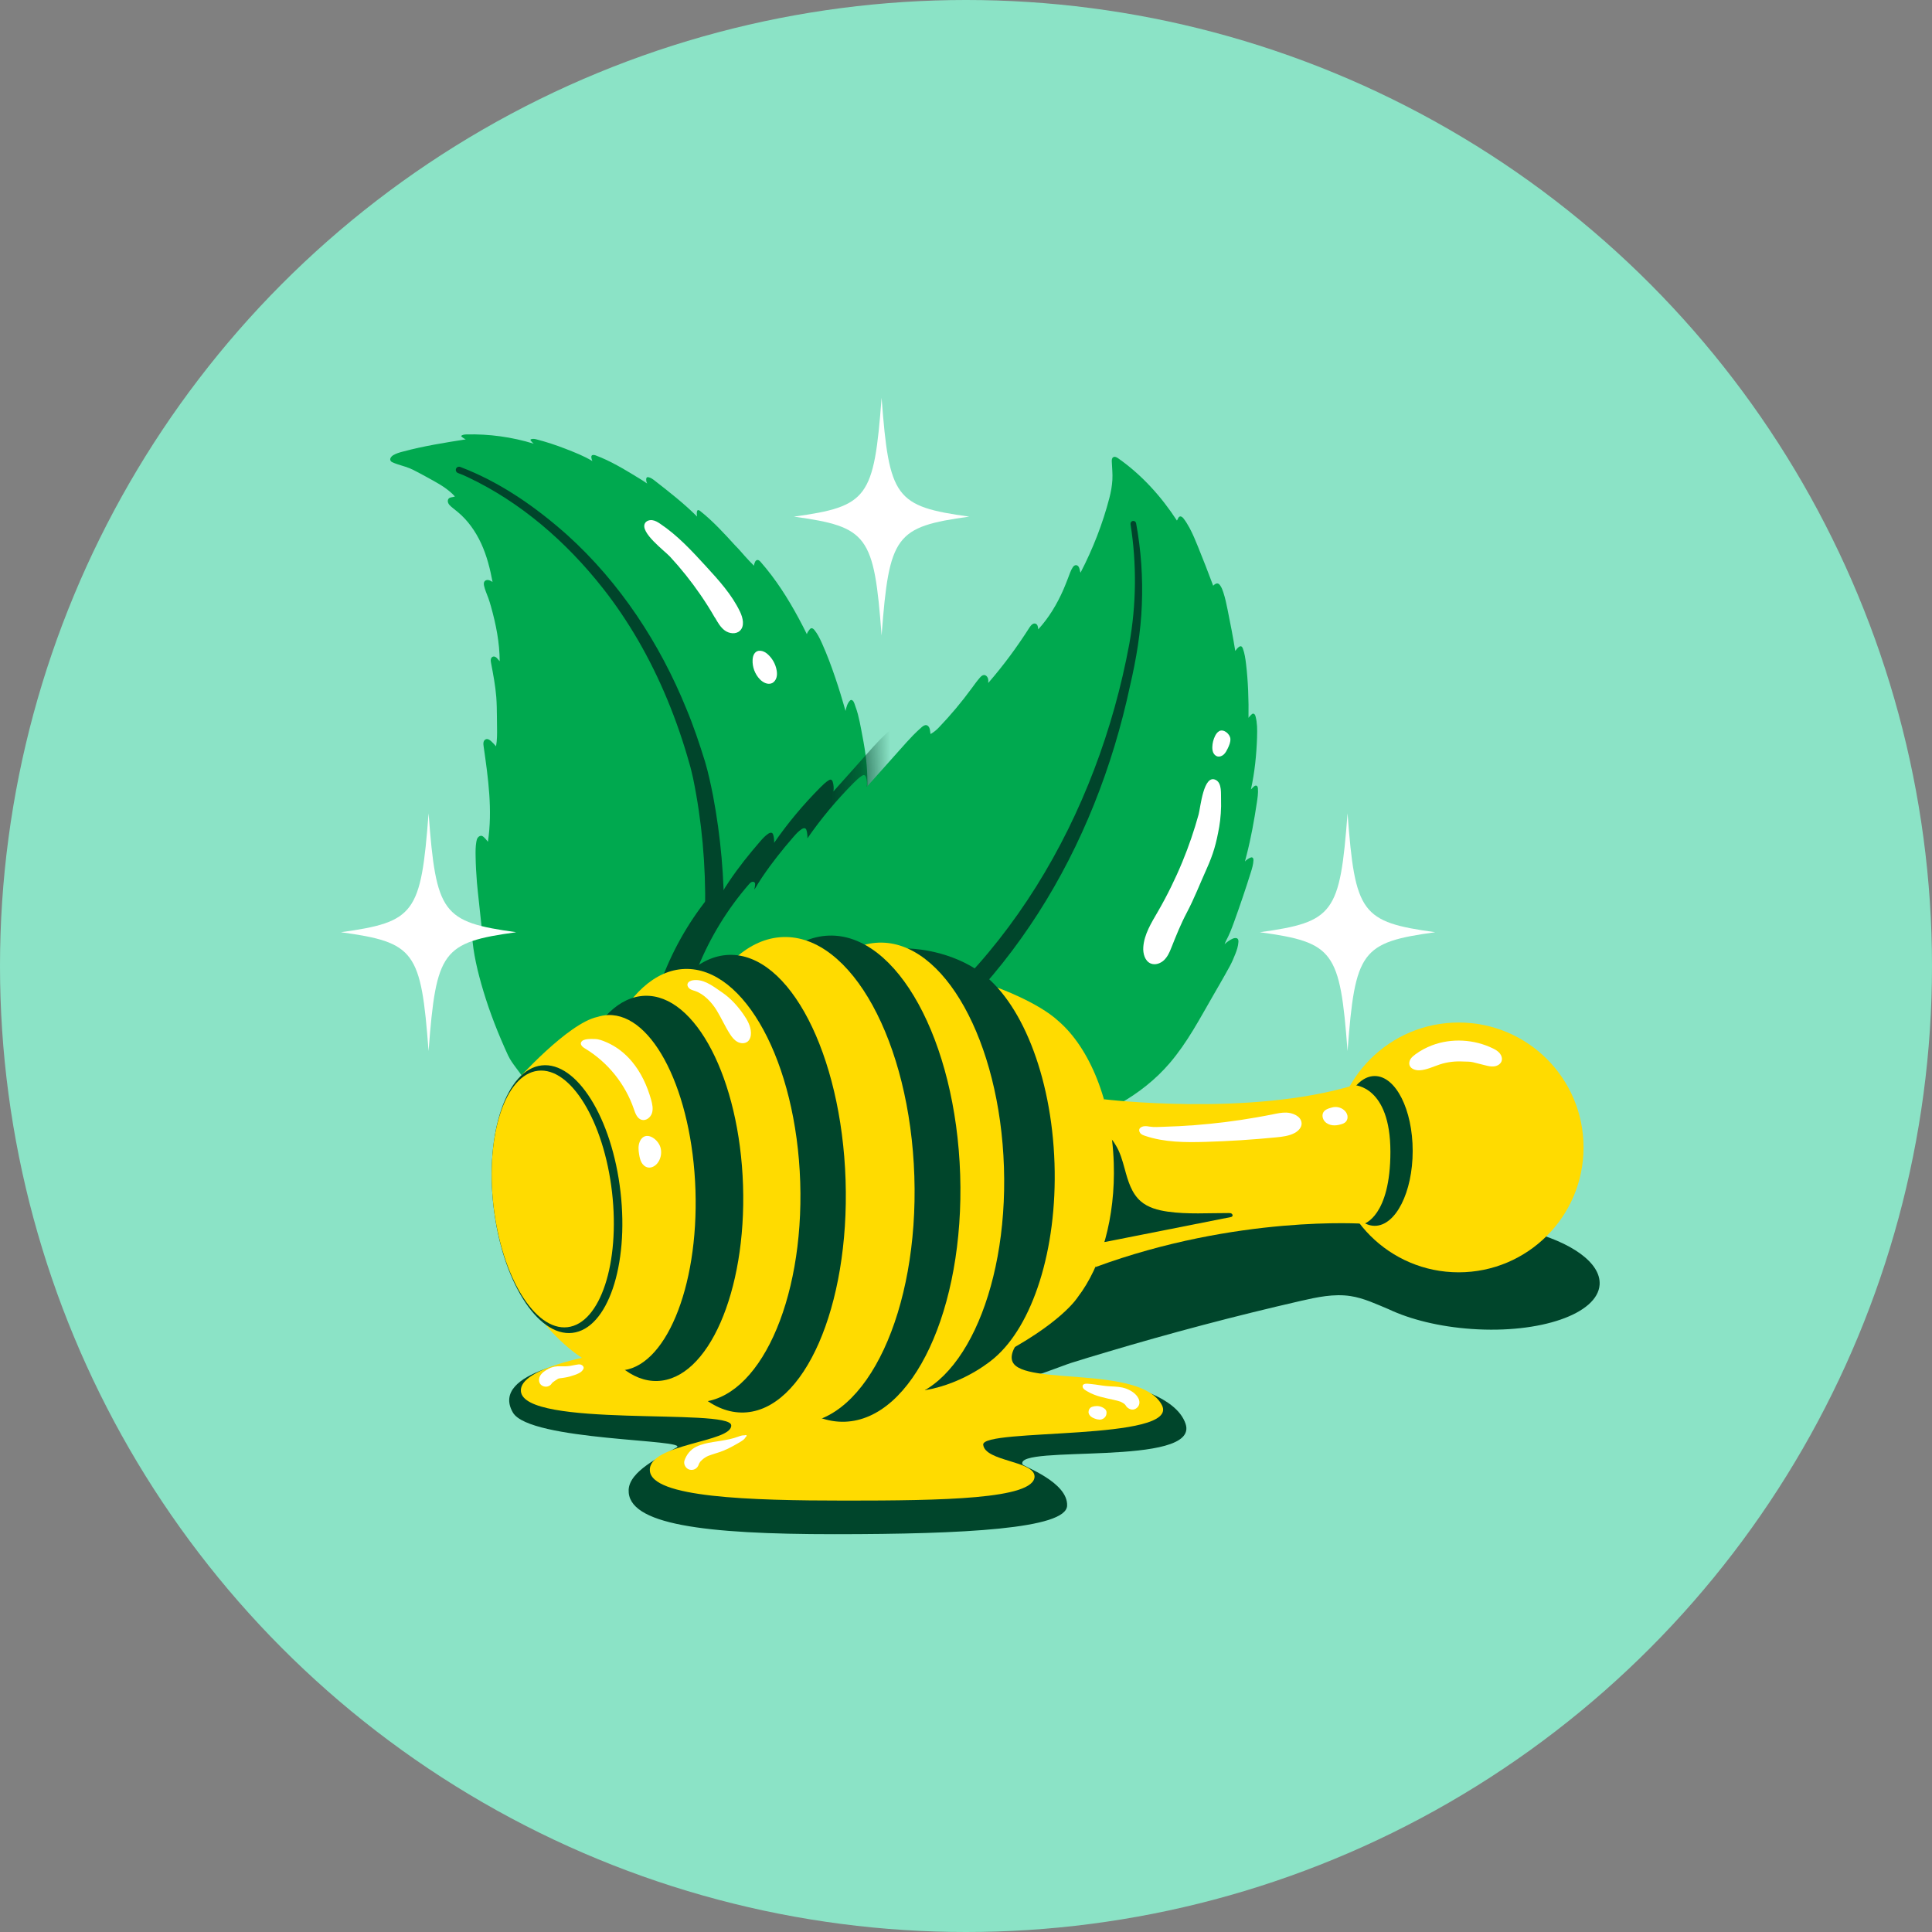 <svg xmlns="http://www.w3.org/2000/svg" fill="none" viewBox="0 0 64 64" height="64" width="64">
<rect x="0" y="0" width="64" height="64" fill="#808080" stroke="none"/>
<circle fill="#8BE3C6" r="32" cy="32" cx="32"></circle>
<g clip-path="url(#clip0_8241_13834)">
<path fill="#00A94F" d="M16.833 34.968C16.513 34.271 16.229 33.556 16.009 32.819C15.826 32.207 15.671 31.575 15.633 30.936C15.629 30.866 15.626 30.794 15.645 30.726C15.655 30.691 15.68 30.652 15.717 30.654C15.739 30.654 15.756 30.67 15.772 30.684C15.849 30.758 15.918 30.84 15.978 30.928C15.938 30.568 15.905 30.227 15.864 29.867C15.841 29.656 15.818 29.445 15.799 29.235C15.775 28.943 15.759 28.651 15.755 28.358C15.752 28.201 15.752 28.043 15.779 27.887C15.787 27.836 15.799 27.783 15.832 27.743C15.864 27.702 15.918 27.675 15.968 27.692C15.992 27.7 16.013 27.717 16.032 27.736C16.079 27.782 16.124 27.831 16.163 27.885C16.321 26.834 16.172 25.778 16.021 24.726C16.014 24.681 16.009 24.635 16.017 24.59C16.025 24.546 16.053 24.503 16.097 24.488C16.16 24.466 16.226 24.512 16.275 24.558C16.33 24.609 16.383 24.665 16.432 24.723C16.47 24.513 16.468 24.304 16.465 24.092C16.464 23.976 16.463 23.859 16.461 23.743C16.459 23.526 16.456 23.308 16.44 23.092C16.41 22.712 16.338 22.338 16.267 21.964C16.259 21.924 16.252 21.884 16.259 21.845C16.265 21.805 16.288 21.766 16.325 21.753C16.371 21.735 16.422 21.761 16.457 21.795C16.492 21.828 16.518 21.872 16.553 21.905C16.551 21.288 16.43 20.681 16.263 20.087C16.237 19.995 16.21 19.904 16.178 19.815C16.129 19.68 16.067 19.548 16.036 19.407C16.025 19.357 16.02 19.299 16.051 19.258C16.08 19.219 16.134 19.207 16.183 19.216C16.232 19.226 16.274 19.252 16.316 19.277C16.236 18.844 16.126 18.411 15.943 18.011C15.759 17.611 15.501 17.24 15.162 16.959C15.09 16.899 15.014 16.844 14.944 16.782C14.905 16.748 14.867 16.71 14.847 16.661C14.826 16.613 14.829 16.552 14.864 16.515C14.914 16.463 15.003 16.476 15.07 16.447C14.875 16.229 14.613 16.067 14.357 15.925C14.181 15.825 13.999 15.73 13.82 15.634C13.739 15.591 13.658 15.548 13.572 15.513C13.386 15.436 13.185 15.399 13.001 15.314C12.983 15.306 12.966 15.298 12.954 15.283C12.881 15.206 12.968 15.111 13.033 15.075C13.131 15.018 13.24 14.987 13.348 14.959C14.03 14.776 14.729 14.664 15.428 14.555C15.374 14.529 15.313 14.491 15.274 14.445C15.316 14.398 15.386 14.393 15.448 14.391C16.202 14.372 16.96 14.476 17.68 14.698C17.64 14.665 17.613 14.637 17.582 14.595C17.576 14.588 17.572 14.582 17.572 14.574C17.572 14.56 17.586 14.552 17.599 14.548C17.656 14.528 17.719 14.541 17.777 14.556C18.102 14.64 18.421 14.745 18.733 14.867C19.033 14.984 19.348 15.105 19.623 15.274C19.606 15.236 19.572 15.137 19.598 15.097C19.625 15.055 19.695 15.072 19.733 15.086C20.216 15.265 20.66 15.534 21.1 15.802C21.215 15.871 21.329 15.941 21.439 16.018C21.415 15.972 21.406 15.932 21.406 15.879C21.406 15.852 21.414 15.818 21.439 15.809C21.452 15.805 21.464 15.805 21.476 15.807C21.556 15.821 21.623 15.872 21.687 15.921C22.17 16.298 22.657 16.676 23.091 17.111C23.082 17.057 23.078 17.002 23.088 16.948C23.091 16.933 23.095 16.917 23.105 16.906C23.13 16.886 23.166 16.906 23.191 16.925C23.62 17.265 23.992 17.673 24.362 18.079C24.474 18.187 24.573 18.31 24.677 18.425C24.774 18.531 24.874 18.64 24.976 18.741C24.976 18.702 24.999 18.64 25.016 18.606C25.031 18.577 25.058 18.553 25.089 18.55C25.132 18.546 25.169 18.583 25.197 18.615C25.697 19.184 26.1 19.818 26.458 20.483C26.551 20.656 26.642 20.831 26.728 21.008C26.744 20.948 26.781 20.9 26.821 20.85C26.834 20.834 26.848 20.819 26.867 20.814C26.909 20.8 26.95 20.835 26.978 20.869C27.082 20.996 27.155 21.146 27.223 21.296C27.23 21.311 27.236 21.325 27.242 21.339C27.401 21.696 27.538 22.062 27.663 22.431C27.727 22.616 27.786 22.803 27.844 22.989C27.902 23.176 27.954 23.363 28.009 23.551C28.035 23.432 28.07 23.292 28.159 23.205C28.165 23.2 28.17 23.195 28.177 23.192C28.198 23.181 28.225 23.191 28.244 23.205C28.294 23.246 28.317 23.349 28.339 23.408C28.37 23.491 28.396 23.576 28.419 23.661C28.463 23.828 28.497 23.999 28.529 24.169C28.583 24.45 28.637 24.732 28.674 25.016C28.733 25.477 28.75 25.944 28.72 26.409C28.602 28.265 27.204 29.798 26.175 31.347C25.393 32.525 24.58 33.686 23.649 34.75C22.92 35.584 22.072 36.387 21 36.664C20.245 36.86 19.449 36.775 18.679 36.652C18.394 36.606 18.101 36.552 17.865 36.384C17.642 36.225 17.497 35.981 17.357 35.745C17.207 35.49 16.959 35.237 16.834 34.968H16.833Z"></path>
<mask height="23" width="17" y="14" x="12" maskUnits="userSpaceOnUse" style="mask-type:luminance" id="mask0_8241_13834">
<path fill="white" d="M16.833 34.968C16.513 34.271 16.229 33.556 16.009 32.819C15.826 32.207 15.671 31.575 15.633 30.936C15.629 30.866 15.626 30.794 15.645 30.726C15.655 30.691 15.68 30.652 15.717 30.654C15.739 30.654 15.756 30.67 15.772 30.684C15.849 30.758 15.918 30.84 15.978 30.928C15.938 30.568 15.905 30.227 15.864 29.867C15.841 29.656 15.818 29.445 15.799 29.235C15.775 28.943 15.759 28.651 15.755 28.358C15.752 28.201 15.752 28.043 15.779 27.887C15.787 27.836 15.799 27.783 15.832 27.743C15.864 27.702 15.918 27.675 15.968 27.692C15.992 27.7 16.013 27.717 16.032 27.736C16.079 27.782 16.124 27.831 16.163 27.885C16.321 26.834 16.172 25.778 16.021 24.726C16.014 24.681 16.009 24.635 16.017 24.59C16.025 24.546 16.053 24.503 16.097 24.488C16.16 24.466 16.226 24.512 16.275 24.558C16.33 24.609 16.383 24.665 16.432 24.723C16.47 24.513 16.468 24.304 16.465 24.092C16.464 23.976 16.463 23.859 16.461 23.743C16.459 23.526 16.456 23.308 16.44 23.092C16.41 22.712 16.338 22.338 16.267 21.964C16.259 21.924 16.252 21.884 16.259 21.845C16.265 21.805 16.288 21.766 16.325 21.753C16.371 21.735 16.422 21.761 16.457 21.795C16.492 21.828 16.518 21.872 16.553 21.905C16.551 21.288 16.43 20.681 16.263 20.087C16.237 19.995 16.21 19.904 16.178 19.815C16.129 19.68 16.067 19.548 16.036 19.407C16.025 19.357 16.02 19.299 16.051 19.258C16.08 19.219 16.134 19.207 16.183 19.216C16.232 19.226 16.274 19.252 16.316 19.277C16.236 18.844 16.126 18.411 15.943 18.011C15.759 17.611 15.501 17.24 15.162 16.959C15.09 16.899 15.014 16.844 14.944 16.782C14.905 16.748 14.867 16.71 14.847 16.661C14.826 16.613 14.829 16.552 14.864 16.515C14.914 16.463 15.003 16.476 15.07 16.447C14.875 16.229 14.613 16.067 14.357 15.925C14.181 15.825 13.999 15.73 13.82 15.634C13.739 15.591 13.658 15.548 13.572 15.513C13.386 15.436 13.185 15.399 13.001 15.314C12.983 15.306 12.966 15.298 12.954 15.283C12.881 15.206 12.968 15.111 13.033 15.075C13.131 15.018 13.24 14.987 13.348 14.959C14.03 14.776 14.729 14.664 15.428 14.555C15.374 14.529 15.313 14.491 15.274 14.445C15.316 14.398 15.386 14.393 15.448 14.391C16.202 14.372 16.96 14.476 17.68 14.698C17.64 14.665 17.613 14.637 17.582 14.595C17.576 14.588 17.572 14.582 17.572 14.574C17.572 14.56 17.586 14.552 17.599 14.548C17.656 14.528 17.719 14.541 17.777 14.556C18.102 14.64 18.421 14.745 18.733 14.867C19.033 14.984 19.348 15.105 19.623 15.274C19.606 15.236 19.572 15.137 19.598 15.097C19.625 15.055 19.695 15.072 19.733 15.086C20.216 15.265 20.66 15.534 21.1 15.802C21.215 15.871 21.329 15.941 21.439 16.018C21.415 15.972 21.406 15.932 21.406 15.879C21.406 15.852 21.414 15.818 21.439 15.809C21.452 15.805 21.464 15.805 21.476 15.807C21.556 15.821 21.623 15.872 21.687 15.921C22.17 16.298 22.657 16.676 23.091 17.111C23.082 17.057 23.078 17.002 23.088 16.948C23.091 16.933 23.095 16.917 23.105 16.906C23.13 16.886 23.166 16.906 23.191 16.925C23.62 17.265 23.992 17.673 24.362 18.079C24.474 18.187 24.573 18.31 24.677 18.425C24.774 18.531 24.874 18.64 24.976 18.741C24.976 18.702 24.999 18.64 25.016 18.606C25.031 18.577 25.058 18.553 25.089 18.55C25.132 18.546 25.169 18.583 25.197 18.615C25.697 19.184 26.1 19.818 26.458 20.483C26.551 20.656 26.642 20.831 26.728 21.008C26.744 20.948 26.781 20.9 26.821 20.85C26.834 20.834 26.848 20.819 26.867 20.814C26.909 20.8 26.95 20.835 26.978 20.869C27.082 20.996 27.155 21.146 27.223 21.296C27.23 21.311 27.236 21.325 27.242 21.339C27.401 21.696 27.538 22.062 27.663 22.431C27.727 22.616 27.786 22.803 27.844 22.989C27.902 23.176 27.954 23.363 28.009 23.551C28.035 23.432 28.07 23.292 28.159 23.205C28.165 23.2 28.17 23.195 28.177 23.192C28.198 23.181 28.225 23.191 28.244 23.205C28.294 23.246 28.317 23.349 28.339 23.408C28.37 23.491 28.396 23.576 28.419 23.661C28.463 23.828 28.497 23.999 28.529 24.169C28.583 24.45 28.637 24.732 28.674 25.016C28.733 25.477 28.75 25.944 28.72 26.409C28.602 28.265 27.204 29.798 26.175 31.347C25.393 32.525 24.58 33.686 23.649 34.75C22.92 35.584 22.072 36.387 21 36.664C20.245 36.86 19.449 36.775 18.679 36.652C18.394 36.606 18.101 36.552 17.865 36.384C17.642 36.225 17.497 35.981 17.357 35.745C17.207 35.49 16.959 35.237 16.834 34.968H16.833Z"></path>
</mask>
<g mask="url(#mask0_8241_13834)">
<path fill="#00452B" d="M22.018 32.198C22.424 31.195 22.997 30.26 23.705 29.444C23.731 29.414 23.759 29.383 23.796 29.368C23.854 29.344 23.915 29.372 23.912 29.439C23.909 29.498 23.9 29.558 23.884 29.616C23.935 29.553 23.971 29.477 24.015 29.408C24.059 29.337 24.105 29.267 24.153 29.197C24.308 28.966 24.473 28.74 24.646 28.52C24.819 28.3 24.996 28.086 25.178 27.877C25.261 27.782 25.346 27.686 25.451 27.617C25.489 27.593 25.539 27.571 25.577 27.596C25.601 27.612 25.612 27.643 25.619 27.671C25.639 27.752 25.648 27.836 25.644 27.92C26.1 27.26 26.604 26.66 27.167 26.092C27.255 26.004 27.344 25.916 27.448 25.85C27.473 25.835 27.502 25.82 27.529 25.828C27.562 25.838 27.577 25.873 27.587 25.905C27.617 26.006 27.625 26.113 27.609 26.217C27.983 25.794 28.348 25.39 28.724 24.967C28.863 24.811 29.002 24.652 29.149 24.503C29.24 24.411 29.333 24.322 29.431 24.238C29.475 24.2 29.528 24.162 29.586 24.172C29.643 24.182 29.681 24.238 29.695 24.294C29.71 24.351 29.709 24.409 29.724 24.466C29.832 24.403 29.917 24.335 30.003 24.243C30.39 23.838 30.751 23.408 31.082 22.955C31.172 22.832 31.26 22.708 31.36 22.595C31.397 22.554 31.441 22.512 31.495 22.511C31.551 22.511 31.599 22.557 31.62 22.608C31.64 22.66 31.637 22.718 31.634 22.774C32.14 22.192 32.586 21.587 33.001 20.937C33.047 20.864 33.121 20.78 33.202 20.81C33.272 20.835 33.287 20.926 33.29 20.999C33.642 20.615 33.913 20.161 34.122 19.685C34.178 19.56 34.226 19.431 34.276 19.303C34.323 19.181 34.365 19.045 34.437 18.937C34.499 18.843 34.602 18.849 34.645 18.957C34.667 19.01 34.669 19.069 34.691 19.12C35.1 18.331 35.426 17.498 35.649 16.637C35.699 16.444 35.734 16.246 35.746 16.047C35.758 15.844 35.736 15.644 35.727 15.443C35.725 15.39 35.727 15.326 35.772 15.296C35.823 15.263 35.889 15.296 35.94 15.333C36.718 15.879 37.367 16.596 37.884 17.394C37.919 17.349 37.926 17.276 37.98 17.26C38.03 17.245 38.076 17.29 38.107 17.33C38.18 17.426 38.243 17.529 38.3 17.634C38.408 17.834 38.495 18.044 38.58 18.254C38.754 18.684 38.923 19.116 39.085 19.552C39.133 19.504 39.192 19.46 39.254 19.485C39.281 19.496 39.301 19.52 39.318 19.544C39.365 19.611 39.395 19.689 39.42 19.768C39.483 19.956 39.523 20.15 39.562 20.343C39.656 20.799 39.743 21.256 39.818 21.714C39.846 21.672 39.884 21.623 39.924 21.591C39.949 21.57 39.981 21.551 40.011 21.561C40.042 21.57 40.058 21.604 40.069 21.634C40.128 21.795 40.153 21.966 40.173 22.137C40.242 22.708 40.265 23.353 40.255 23.93C40.284 23.886 40.322 23.854 40.357 23.817C40.368 23.807 40.38 23.796 40.395 23.792C40.419 23.785 40.445 23.797 40.461 23.817C40.477 23.838 40.484 23.862 40.49 23.886C40.546 24.099 40.546 24.322 40.539 24.542C40.539 24.554 40.539 24.565 40.539 24.577C40.519 25.151 40.461 25.74 40.335 26.301C40.364 26.271 40.392 26.242 40.423 26.215C40.438 26.202 40.451 26.189 40.469 26.181C40.486 26.173 40.507 26.17 40.524 26.178C40.555 26.193 40.563 26.232 40.568 26.266C40.581 26.424 40.554 26.587 40.531 26.743C40.443 27.327 40.338 27.912 40.191 28.483C40.173 28.551 40.155 28.619 40.138 28.687C40.188 28.632 40.251 28.587 40.32 28.56C40.338 28.554 40.358 28.547 40.377 28.554C40.413 28.566 40.42 28.612 40.419 28.649C40.413 28.787 40.373 28.921 40.331 29.052C40.16 29.602 39.974 30.147 39.778 30.689C39.736 30.803 39.693 30.92 39.646 31.032C39.605 31.128 39.561 31.221 39.512 31.313C39.488 31.359 39.484 31.382 39.464 31.43C39.526 31.367 39.596 31.317 39.673 31.274C39.719 31.248 39.768 31.225 39.819 31.224C39.843 31.224 39.869 31.226 39.889 31.243C39.922 31.268 39.924 31.316 39.922 31.357C39.912 31.495 39.869 31.628 39.818 31.756C39.766 31.886 39.712 32.013 39.646 32.137C39.639 32.151 39.631 32.166 39.623 32.179C39.522 32.368 39.414 32.555 39.307 32.741C39.234 32.868 39.161 32.994 39.088 33.121C38.634 33.906 38.233 34.68 37.644 35.369C36.714 36.454 35.386 37.139 34.007 37.512C32.629 37.885 31.19 37.97 29.762 38.02C28.154 38.077 26.443 38.068 25.08 37.212C24.515 36.857 24.041 36.373 23.622 35.853C22.774 34.802 21.51 33.447 22.016 32.195L22.018 32.198Z"></path>
</g>
<path fill="#00452B" d="M15.244 15.467C16.564 15.968 17.742 16.79 18.791 17.723C20.537 19.3 21.858 21.314 22.739 23.486C22.973 24.044 23.176 24.653 23.355 25.23C23.464 25.597 23.545 25.982 23.62 26.357C24.134 29.077 24.099 31.891 23.562 34.607C23.524 34.806 23.332 34.936 23.134 34.898C22.93 34.858 22.799 34.656 22.847 34.453C23.473 31.616 23.546 28.635 22.96 25.782C22.922 25.623 22.885 25.447 22.837 25.292C22.435 23.861 21.87 22.468 21.122 21.183C20.78 20.598 20.386 20.01 19.965 19.479C18.763 17.953 17.251 16.634 15.486 15.802C15.382 15.753 15.274 15.707 15.17 15.669C15.114 15.648 15.086 15.586 15.106 15.53C15.126 15.475 15.187 15.448 15.243 15.467H15.244Z"></path>
<path fill="#00A94F" d="M23.12 32.048C23.527 31.045 24.1 30.11 24.808 29.294C24.834 29.264 24.862 29.233 24.899 29.218C24.957 29.194 25.018 29.223 25.015 29.289C25.012 29.348 25.003 29.408 24.986 29.466C25.038 29.404 25.074 29.327 25.118 29.258C25.162 29.187 25.208 29.117 25.255 29.047C25.411 28.816 25.576 28.59 25.749 28.37C25.92 28.151 26.099 27.936 26.281 27.727C26.363 27.632 26.448 27.536 26.554 27.467C26.592 27.443 26.642 27.421 26.68 27.446C26.704 27.462 26.715 27.493 26.721 27.521C26.742 27.602 26.751 27.686 26.747 27.77C27.203 27.11 27.707 26.511 28.27 25.942C28.358 25.854 28.447 25.766 28.551 25.7C28.575 25.685 28.605 25.67 28.632 25.678C28.665 25.688 28.68 25.723 28.69 25.755C28.72 25.857 28.728 25.963 28.712 26.067C29.086 25.644 29.451 25.24 29.827 24.817C29.966 24.661 30.105 24.503 30.252 24.353C30.343 24.261 30.436 24.172 30.533 24.088C30.578 24.05 30.631 24.012 30.689 24.022C30.745 24.032 30.783 24.088 30.798 24.145C30.813 24.201 30.812 24.259 30.827 24.316C30.935 24.253 31.02 24.185 31.106 24.093C31.493 23.688 31.854 23.258 32.185 22.805C32.275 22.683 32.363 22.558 32.463 22.445C32.499 22.404 32.544 22.362 32.598 22.361C32.654 22.361 32.702 22.407 32.722 22.458C32.743 22.511 32.74 22.568 32.737 22.624C33.243 22.042 33.688 21.437 34.103 20.787C34.149 20.714 34.224 20.63 34.305 20.66C34.375 20.685 34.39 20.776 34.392 20.849C34.745 20.465 35.016 20.011 35.225 19.535C35.28 19.41 35.329 19.281 35.379 19.153C35.426 19.031 35.468 18.895 35.54 18.787C35.602 18.694 35.705 18.699 35.748 18.807C35.769 18.86 35.772 18.919 35.794 18.971C36.203 18.181 36.529 17.348 36.752 16.487C36.802 16.294 36.837 16.096 36.849 15.897C36.861 15.697 36.838 15.494 36.83 15.293C36.828 15.24 36.83 15.176 36.875 15.147C36.926 15.113 36.992 15.147 37.042 15.183C37.821 15.729 38.469 16.447 38.987 17.244C39.022 17.199 39.029 17.126 39.083 17.11C39.133 17.095 39.179 17.14 39.21 17.18C39.283 17.276 39.346 17.379 39.403 17.484C39.511 17.684 39.597 17.894 39.683 18.105C39.857 18.534 40.026 18.967 40.188 19.402C40.235 19.354 40.295 19.31 40.357 19.335C40.384 19.346 40.404 19.371 40.42 19.394C40.468 19.461 40.498 19.54 40.523 19.618C40.585 19.806 40.626 20 40.665 20.194C40.758 20.649 40.846 21.106 40.92 21.564C40.949 21.522 40.987 21.473 41.027 21.441C41.051 21.421 41.084 21.401 41.114 21.411C41.145 21.42 41.161 21.454 41.172 21.484C41.231 21.645 41.255 21.816 41.276 21.987C41.345 22.558 41.368 23.203 41.358 23.78C41.387 23.736 41.424 23.704 41.459 23.668C41.47 23.657 41.483 23.646 41.497 23.642C41.522 23.635 41.547 23.647 41.564 23.668C41.58 23.688 41.587 23.712 41.593 23.736C41.649 23.949 41.649 24.172 41.642 24.392C41.642 24.404 41.642 24.415 41.642 24.427C41.622 25.001 41.564 25.59 41.438 26.151C41.466 26.121 41.495 26.092 41.526 26.065C41.541 26.052 41.554 26.039 41.572 26.031C41.589 26.023 41.609 26.02 41.627 26.028C41.658 26.043 41.666 26.082 41.67 26.116C41.684 26.274 41.657 26.438 41.634 26.593C41.546 27.177 41.441 27.762 41.293 28.333C41.276 28.401 41.258 28.468 41.241 28.538C41.291 28.482 41.354 28.438 41.423 28.41C41.441 28.404 41.461 28.397 41.48 28.404C41.516 28.416 41.523 28.462 41.522 28.5C41.516 28.637 41.476 28.771 41.434 28.902C41.262 29.452 41.077 29.997 40.881 30.539C40.839 30.654 40.796 30.77 40.749 30.882C40.708 30.978 40.664 31.071 40.615 31.163C40.591 31.209 40.587 31.232 40.566 31.28C40.629 31.217 40.699 31.167 40.776 31.124C40.822 31.098 40.87 31.075 40.922 31.074C40.946 31.074 40.972 31.076 40.992 31.093C41.024 31.118 41.027 31.166 41.024 31.207C41.015 31.345 40.972 31.478 40.92 31.606C40.869 31.735 40.815 31.863 40.749 31.987C40.742 32.001 40.734 32.016 40.726 32.029C40.624 32.218 40.516 32.405 40.41 32.591C40.337 32.718 40.264 32.844 40.191 32.971C39.737 33.756 39.335 34.53 38.746 35.219C37.817 36.304 36.488 36.989 35.11 37.362C33.732 37.735 32.293 37.821 30.864 37.87C29.256 37.927 27.546 37.918 26.182 37.062C25.617 36.707 25.143 36.223 24.724 35.703C23.877 34.652 22.612 33.297 23.119 32.045L23.12 32.048Z"></path>
<path fill="white" d="M23.686 20.462C23.776 20.618 23.866 20.781 24.012 20.887C24.158 20.992 24.378 21.018 24.509 20.896C24.674 20.742 24.612 20.469 24.515 20.266C24.245 19.699 23.814 19.226 23.388 18.761C22.919 18.249 22.443 17.733 21.866 17.348C21.788 17.295 21.704 17.245 21.611 17.232C21.518 17.218 21.411 17.252 21.365 17.334C21.194 17.64 22.02 18.25 22.196 18.441C22.56 18.835 22.896 19.256 23.2 19.698C23.372 19.948 23.534 20.203 23.684 20.466L23.686 20.462Z"></path>
<path fill="#00452B" d="M28.296 35.399C33.283 32.399 36.361 26.986 37.408 21.339C37.644 20.029 37.658 18.681 37.45 17.364C37.442 17.313 37.477 17.265 37.529 17.257C37.579 17.249 37.626 17.283 37.635 17.333C37.799 18.222 37.862 19.129 37.825 20.034C37.791 20.938 37.639 21.838 37.434 22.718C36.282 28.11 33.384 32.986 28.689 36.017C28.52 36.127 28.293 36.08 28.182 35.911C28.069 35.739 28.121 35.507 28.296 35.399Z"></path>
<path fill="white" d="M24.989 21.653C24.95 21.712 24.935 21.785 24.931 21.855C24.918 22.092 25.007 22.332 25.172 22.503C25.276 22.611 25.438 22.693 25.574 22.63C25.647 22.596 25.698 22.524 25.721 22.447C25.744 22.37 25.742 22.288 25.728 22.208C25.692 21.995 25.578 21.795 25.412 21.655C25.292 21.554 25.093 21.497 24.989 21.654V21.653Z"></path>
<path fill="white" d="M38.353 30.203C38.139 30.572 37.902 30.951 37.873 31.376C37.858 31.587 37.925 31.836 38.119 31.917C38.267 31.978 38.441 31.917 38.557 31.809C38.673 31.699 38.741 31.551 38.799 31.402C38.96 30.997 39.114 30.61 39.318 30.225C39.566 29.753 39.743 29.29 39.968 28.79C40.192 28.29 40.287 27.959 40.388 27.392C40.435 27.129 40.46 26.759 40.449 26.494C40.441 26.302 40.484 25.947 40.279 25.839C39.868 25.623 39.769 26.748 39.706 26.979C39.558 27.512 39.38 28.035 39.169 28.546C38.934 29.116 38.661 29.671 38.352 30.205L38.353 30.203Z"></path>
<path fill="white" d="M40.384 24.223C40.325 24.255 40.284 24.315 40.253 24.375C40.196 24.489 40.164 24.613 40.16 24.74C40.158 24.804 40.164 24.869 40.188 24.927C40.214 24.985 40.26 25.036 40.32 25.055C40.397 25.078 40.484 25.046 40.542 24.99C40.6 24.935 40.638 24.861 40.673 24.788C40.72 24.689 40.765 24.584 40.758 24.474C40.747 24.317 40.538 24.135 40.383 24.221L40.384 24.223Z"></path>
<path fill="#00452B" d="M50.586 40.772C50.425 40.699 50.265 40.623 50.11 40.539C49.436 40.174 48.54 40.065 47.791 39.95C45.19 39.553 42.423 39.572 39.864 40.22C38.261 40.626 36.658 41.119 35.229 41.968C34.857 42.188 34.496 42.434 34.205 42.75C33.911 43.066 33.688 43.461 33.634 43.888C33.554 44.509 33.123 45.614 33.814 45.664C34.118 45.686 35.192 45.239 35.483 45.148C35.862 45.029 36.243 44.913 36.626 44.8C38.761 44.162 40.917 43.592 43.089 43.094C43.629 42.97 44.188 42.85 44.736 42.934C45.179 43.001 45.589 43.199 46.004 43.371C46.717 43.708 47.68 43.95 48.753 44.024C51.026 44.181 52.923 43.524 52.989 42.558C53.039 41.832 52.045 41.139 50.586 40.772Z"></path>
<path fill="#00452B" d="M37.276 45.892C37.276 45.892 38.965 46.228 39.275 47.169C39.747 48.609 33.609 47.84 33.871 48.508C33.899 48.579 35.388 49.098 35.349 49.882C35.311 50.641 31.966 50.822 27.647 50.822C23.328 50.822 20.777 50.502 20.825 49.352C20.85 48.735 21.875 48.252 22.408 47.953C22.904 47.675 17.547 47.741 16.992 46.795C16.18 45.406 19.614 44.987 19.614 44.987L37.276 45.89V45.892Z"></path>
<path fill="#FFDB00" d="M19.718 44.892C19.718 44.892 17.198 45.31 17.255 46.082C17.346 47.314 24.165 46.639 24.222 47.21C24.277 47.782 21.481 47.816 21.527 48.712C21.572 49.607 24.827 49.709 28.009 49.709C31.191 49.709 34.259 49.664 34.271 48.913C34.271 48.386 32.637 48.42 32.57 47.86C32.502 47.301 39.123 47.751 38.487 46.541C37.795 45.228 33.924 45.905 33.547 45.121C33.314 44.639 34.363 43.771 34.363 43.771L19.719 44.892H19.718Z"></path>
<path fill="#FFDB00" d="M48.32 42.147C50.605 42.147 52.457 40.295 52.457 38.01C52.457 35.725 50.605 33.872 48.32 33.872C46.035 33.872 44.182 35.725 44.182 38.01C44.182 40.295 46.035 42.147 48.32 42.147Z"></path>
<path fill="#00452B" d="M45.54 40.607C46.234 40.607 46.797 39.496 46.797 38.126C46.797 36.756 46.234 35.645 45.54 35.645C44.846 35.645 44.283 36.756 44.283 38.126C44.283 39.496 44.846 40.607 45.54 40.607Z"></path>
<path fill="white" d="M46.885 34.928C46.827 34.971 46.77 35.017 46.73 35.076C46.691 35.136 46.671 35.213 46.691 35.282C46.73 35.411 46.893 35.461 47.028 35.455C47.262 35.442 47.475 35.332 47.698 35.26C47.947 35.178 48.21 35.149 48.471 35.164C48.582 35.171 48.682 35.161 48.79 35.187C48.924 35.219 49.056 35.255 49.19 35.287C49.29 35.313 49.394 35.338 49.496 35.325C49.599 35.313 49.703 35.253 49.74 35.157C49.772 35.069 49.742 34.968 49.684 34.895C49.626 34.822 49.542 34.773 49.459 34.732C48.833 34.426 48.083 34.382 47.432 34.63C47.239 34.705 47.053 34.803 46.887 34.926L46.885 34.928Z"></path>
<path fill="#FFDB00" d="M36.568 36.414C36.568 36.414 41.398 36.999 44.86 35.946C44.86 35.946 46.058 35.968 46.059 38.153C46.059 40.293 45.185 40.539 45.185 40.539C45.185 40.539 40.992 40.241 36.283 41.976L36.568 36.414Z"></path>
<path fill="#00452B" d="M37.257 38.718C37.362 39.11 37.481 39.527 37.788 39.793C38.031 40.005 38.361 40.091 38.681 40.137C39.347 40.231 40.026 40.182 40.699 40.184C40.733 40.184 40.768 40.184 40.796 40.201C40.824 40.219 40.843 40.258 40.824 40.287C40.811 40.308 40.782 40.315 40.757 40.32C39.387 40.592 38.018 40.862 36.648 41.134C36.56 41.151 36.455 41.163 36.395 41.096C36.348 41.043 36.352 40.962 36.359 40.891C36.419 40.268 36.48 39.645 36.541 39.022C36.571 38.712 36.602 38.403 36.632 38.095C36.64 38.01 36.618 37.756 36.713 37.715C36.813 37.672 36.904 37.848 36.946 37.914C37.102 38.157 37.181 38.441 37.256 38.716L37.257 38.718Z"></path>
<path fill="white" d="M37.764 37.369C37.722 37.414 37.734 37.489 37.773 37.537C37.812 37.584 37.873 37.606 37.931 37.626C38.572 37.843 39.262 37.846 39.938 37.826C40.716 37.803 41.493 37.753 42.267 37.677C42.482 37.657 42.703 37.631 42.892 37.529C43.013 37.462 43.127 37.343 43.117 37.204C43.1 36.967 42.808 36.861 42.608 36.856C42.459 36.852 42.312 36.883 42.167 36.913C41.986 36.949 41.804 36.984 41.622 37.015C40.946 37.134 40.264 37.219 39.58 37.272C39.238 37.299 38.895 37.316 38.551 37.326C38.399 37.33 38.239 37.346 38.088 37.321C37.988 37.303 37.845 37.285 37.765 37.37L37.764 37.369Z"></path>
<path fill="white" d="M43.821 36.884C43.793 36.975 43.821 37.079 43.885 37.15C43.948 37.222 44.042 37.263 44.136 37.275C44.231 37.287 44.328 37.272 44.42 37.245C44.478 37.229 44.539 37.206 44.581 37.161C44.632 37.107 44.65 37.026 44.635 36.953C44.62 36.88 44.575 36.815 44.517 36.768C44.413 36.681 44.264 36.65 44.135 36.684C44.019 36.714 43.862 36.756 43.821 36.884Z"></path>
<path fill="#FFDB00" d="M36.895 38.529C36.827 36.476 36.092 34.714 35.064 33.826C34.386 33.198 33.042 32.717 33.042 32.717L33.037 33.288C31.494 33.719 30.374 36.014 30.463 38.739C30.544 41.204 31.589 43.251 32.947 43.865L32.937 44.989C35.164 43.859 35.705 42.966 35.705 42.966C36.48 41.955 36.954 40.338 36.895 38.53V38.529Z"></path>
<path fill="#00452B" d="M34.932 38.539C34.836 35.596 33.803 33.115 32.433 32.172C32.433 32.172 32.424 32.166 32.42 32.163C32.402 32.151 32.385 32.139 32.366 32.128C31.286 31.42 30.074 31.421 30.074 31.421L30.101 32.12C28.693 33.047 27.735 35.69 27.836 38.772C27.939 41.907 29.104 44.516 30.606 45.302L30.635 46.054C32.01 45.821 32.937 44.987 32.937 44.987C34.197 43.916 35.026 41.419 34.932 38.538V38.539Z"></path>
<path fill="#FFDB00" d="M29.608 46.357C31.76 46.287 33.394 42.843 33.257 38.664C33.121 34.486 31.266 31.156 29.114 31.226C26.962 31.296 25.328 34.74 25.465 38.919C25.601 43.097 27.456 46.427 29.608 46.357Z"></path>
<path fill="#00452B" d="M27.984 47.097C30.241 47.023 31.952 43.358 31.807 38.911C31.662 34.465 29.715 30.919 27.459 30.993C25.202 31.067 23.491 34.731 23.636 39.178C23.781 43.625 25.728 47.17 27.984 47.097Z"></path>
<path fill="#FFDB00" d="M26.467 47.153C28.723 47.079 30.434 43.413 30.289 38.964C30.144 34.514 28.197 30.968 25.941 31.041C23.684 31.115 21.973 34.781 22.119 39.23C22.264 43.68 24.211 47.227 26.467 47.153Z"></path>
<path fill="#00452B" d="M24.643 46.791C26.639 46.725 28.147 43.279 28.011 39.093C27.874 34.907 26.145 31.567 24.148 31.632C22.151 31.697 20.643 35.144 20.78 39.329C20.917 43.515 22.646 46.856 24.643 46.791Z"></path>
<path fill="#FFDB00" d="M23.151 46.448C25.135 46.384 26.637 43.119 26.508 39.156C26.379 35.193 24.666 32.033 22.683 32.098C20.7 32.163 19.197 35.428 19.326 39.39C19.456 43.353 21.168 46.513 23.151 46.448Z"></path>
<path fill="#00452B" d="M21.778 45.747C23.459 45.692 24.729 42.791 24.614 39.268C24.499 35.744 23.042 32.932 21.361 32.987C19.68 33.042 18.41 35.943 18.525 39.466C18.64 42.99 20.097 45.802 21.778 45.747Z"></path>
<path fill="#FFDB00" d="M23.038 39.425C22.931 36.173 21.637 33.576 20.145 33.625C20.026 33.629 19.91 33.649 19.796 33.686C18.809 33.891 17.101 35.809 17.101 35.809L18.032 43.846C19.525 45.585 20.53 45.401 20.53 45.401C22.022 45.352 23.145 42.677 23.038 39.425Z"></path>
<path fill="#00452B" d="M18.962 44.153C20.124 44.019 20.837 41.927 20.555 39.481C20.274 37.034 19.103 35.159 17.942 35.293C16.78 35.427 16.067 37.519 16.348 39.965C16.63 42.412 17.8 44.287 18.962 44.153Z"></path>
<path fill="#FFDB00" d="M18.8 43.965C19.884 43.84 20.544 41.837 20.274 39.491C20.004 37.146 18.906 35.345 17.821 35.47C16.737 35.595 16.076 37.598 16.347 39.944C16.617 42.289 17.715 44.09 18.8 43.965Z"></path>
<path fill="white" d="M19.246 34.533C19.217 34.615 19.306 34.69 19.381 34.734C20.133 35.187 20.715 35.911 20.998 36.741C21.046 36.884 21.107 37.052 21.253 37.095C21.399 37.138 21.553 37.017 21.598 36.872C21.643 36.727 21.608 36.571 21.568 36.425C21.438 35.968 21.237 35.526 20.931 35.163C20.703 34.89 20.415 34.664 20.088 34.525C19.965 34.472 19.842 34.422 19.707 34.419C19.592 34.417 19.298 34.397 19.248 34.534L19.246 34.533Z"></path>
<path fill="white" d="M21.195 37.815C21.135 37.948 21.148 38.1 21.172 38.243C21.187 38.334 21.206 38.425 21.25 38.506C21.295 38.587 21.368 38.654 21.457 38.673C21.591 38.702 21.727 38.614 21.803 38.499C21.899 38.356 21.927 38.169 21.877 38.004C21.791 37.719 21.369 37.429 21.194 37.814L21.195 37.815Z"></path>
<path fill="white" d="M22.914 32.79C22.95 32.805 22.988 32.816 23.026 32.828C23.323 32.929 23.58 33.207 23.741 33.47C23.897 33.724 24.016 33.999 24.177 34.249C24.243 34.351 24.319 34.452 24.426 34.511C24.532 34.571 24.674 34.579 24.769 34.501C24.851 34.433 24.878 34.318 24.876 34.213C24.87 33.988 24.754 33.782 24.624 33.597C24.428 33.316 24.193 33.059 23.909 32.867C23.75 32.759 23.59 32.637 23.415 32.555C23.272 32.487 23.111 32.448 22.954 32.472C22.876 32.484 22.789 32.524 22.774 32.601C22.762 32.661 22.803 32.724 22.854 32.759C22.873 32.772 22.895 32.782 22.916 32.791L22.914 32.79Z"></path>
<path fill="white" d="M35.864 45.94C35.876 46.014 35.957 46.054 36.017 46.09C36.088 46.133 36.161 46.167 36.239 46.198C36.379 46.255 36.529 46.29 36.675 46.324C36.823 46.359 36.972 46.383 37.117 46.432C37.087 46.423 37.095 46.423 37.119 46.433C37.133 46.44 37.148 46.447 37.161 46.454C37.188 46.467 37.214 46.486 37.239 46.501C37.225 46.492 37.214 46.478 37.234 46.497C37.245 46.508 37.257 46.517 37.267 46.528C37.287 46.55 37.292 46.546 37.269 46.528C37.281 46.537 37.291 46.56 37.3 46.574C37.373 46.677 37.514 46.735 37.63 46.66C37.748 46.585 37.773 46.454 37.716 46.331C37.642 46.171 37.468 46.063 37.31 46.002C37.141 45.938 36.952 45.933 36.775 45.924C36.604 45.916 36.462 45.89 36.294 45.866C36.204 45.854 36.117 45.844 36.027 45.837C35.961 45.832 35.848 45.844 35.864 45.939V45.94Z"></path>
<path fill="white" d="M36.059 46.76C36.053 46.84 36.108 46.913 36.175 46.951C36.206 46.968 36.238 46.983 36.271 46.995C36.288 47.002 36.307 47.008 36.326 47.012C36.336 47.014 36.345 47.017 36.356 47.019C36.4 47.027 36.448 47.033 36.491 47.019C36.529 47.008 36.561 46.989 36.59 46.962L36.625 46.917C36.645 46.882 36.654 46.846 36.656 46.805C36.658 46.739 36.633 46.694 36.581 46.658C36.53 46.621 36.473 46.596 36.413 46.585C36.358 46.574 36.302 46.575 36.246 46.585C36.202 46.594 36.141 46.608 36.111 46.644C36.102 46.656 36.092 46.667 36.084 46.679C36.069 46.705 36.061 46.733 36.061 46.763L36.059 46.76Z"></path>
<path fill="white" d="M24.705 47.537C24.663 47.554 24.619 47.543 24.574 47.554C24.531 47.563 24.491 47.578 24.449 47.593C24.362 47.624 24.274 47.652 24.184 47.671C23.992 47.713 23.805 47.741 23.619 47.77C23.426 47.8 23.242 47.84 23.064 47.925C22.877 48.014 22.738 48.189 22.674 48.383C22.634 48.505 22.72 48.656 22.846 48.685C22.981 48.716 23.105 48.644 23.147 48.513C23.151 48.501 23.155 48.49 23.16 48.478L23.15 48.502C23.15 48.49 23.17 48.466 23.177 48.453C23.186 48.439 23.196 48.42 23.208 48.408C23.166 48.448 23.208 48.41 23.218 48.4C23.243 48.372 23.272 48.347 23.3 48.324C23.305 48.32 23.357 48.283 23.312 48.314C23.328 48.303 23.343 48.293 23.36 48.282C23.443 48.23 23.478 48.22 23.569 48.189C23.654 48.159 23.742 48.135 23.828 48.106C24.003 48.047 24.168 47.967 24.328 47.877C24.403 47.835 24.477 47.794 24.549 47.749C24.585 47.727 24.622 47.701 24.653 47.671C24.682 47.643 24.695 47.605 24.727 47.579C24.746 47.564 24.726 47.531 24.704 47.539L24.705 47.537Z"></path>
<path fill="white" d="M19.253 45.208C19.195 45.185 19.125 45.204 19.067 45.213C19.007 45.224 18.948 45.238 18.887 45.247C18.79 45.262 18.669 45.265 18.562 45.261C18.427 45.255 18.3 45.275 18.179 45.339C18.068 45.397 17.939 45.477 17.884 45.592C17.831 45.7 17.85 45.846 17.966 45.906C18.079 45.966 18.215 45.933 18.281 45.824C18.295 45.802 18.294 45.804 18.275 45.829C18.281 45.82 18.29 45.812 18.298 45.804C18.306 45.796 18.315 45.788 18.325 45.781C18.302 45.798 18.3 45.8 18.321 45.785C18.365 45.754 18.408 45.72 18.456 45.692C18.466 45.685 18.479 45.678 18.491 45.671C18.512 45.66 18.515 45.659 18.496 45.669C18.517 45.663 18.535 45.658 18.556 45.655C18.537 45.658 18.54 45.656 18.564 45.655C18.588 45.652 18.612 45.648 18.635 45.646C18.664 45.642 18.691 45.638 18.719 45.633C18.825 45.615 18.927 45.587 19.027 45.551C19.142 45.509 19.279 45.461 19.329 45.34C19.352 45.283 19.303 45.229 19.256 45.211L19.253 45.208Z"></path>
<path fill="white" d="M32.108 17.114C29.658 17.453 29.455 17.729 29.204 21.052C28.954 17.729 28.751 17.453 26.3 17.114C28.75 16.775 28.952 16.499 29.204 13.177C29.454 16.499 29.656 16.775 32.108 17.114Z"></path>
<path fill="white" d="M47.543 30.881C45.093 31.22 44.89 31.495 44.639 34.818C44.389 31.495 44.186 31.22 41.735 30.881C44.185 30.541 44.388 30.266 44.639 26.943C44.889 30.266 45.092 30.541 47.543 30.881Z"></path>
<path fill="white" d="M17.1 30.881C14.651 31.22 14.448 31.495 14.197 34.818C13.947 31.495 13.744 31.22 11.293 30.881C13.742 30.541 13.945 30.266 14.197 26.943C14.447 30.266 14.649 30.541 17.1 30.881Z"></path>
</g>
<defs>
<clipPath id="clip0_8241_13834">
<rect transform="translate(11.294 13.177)" fill="white" height="37.647" width="41.698"></rect>
</clipPath>
</defs>
</svg>
